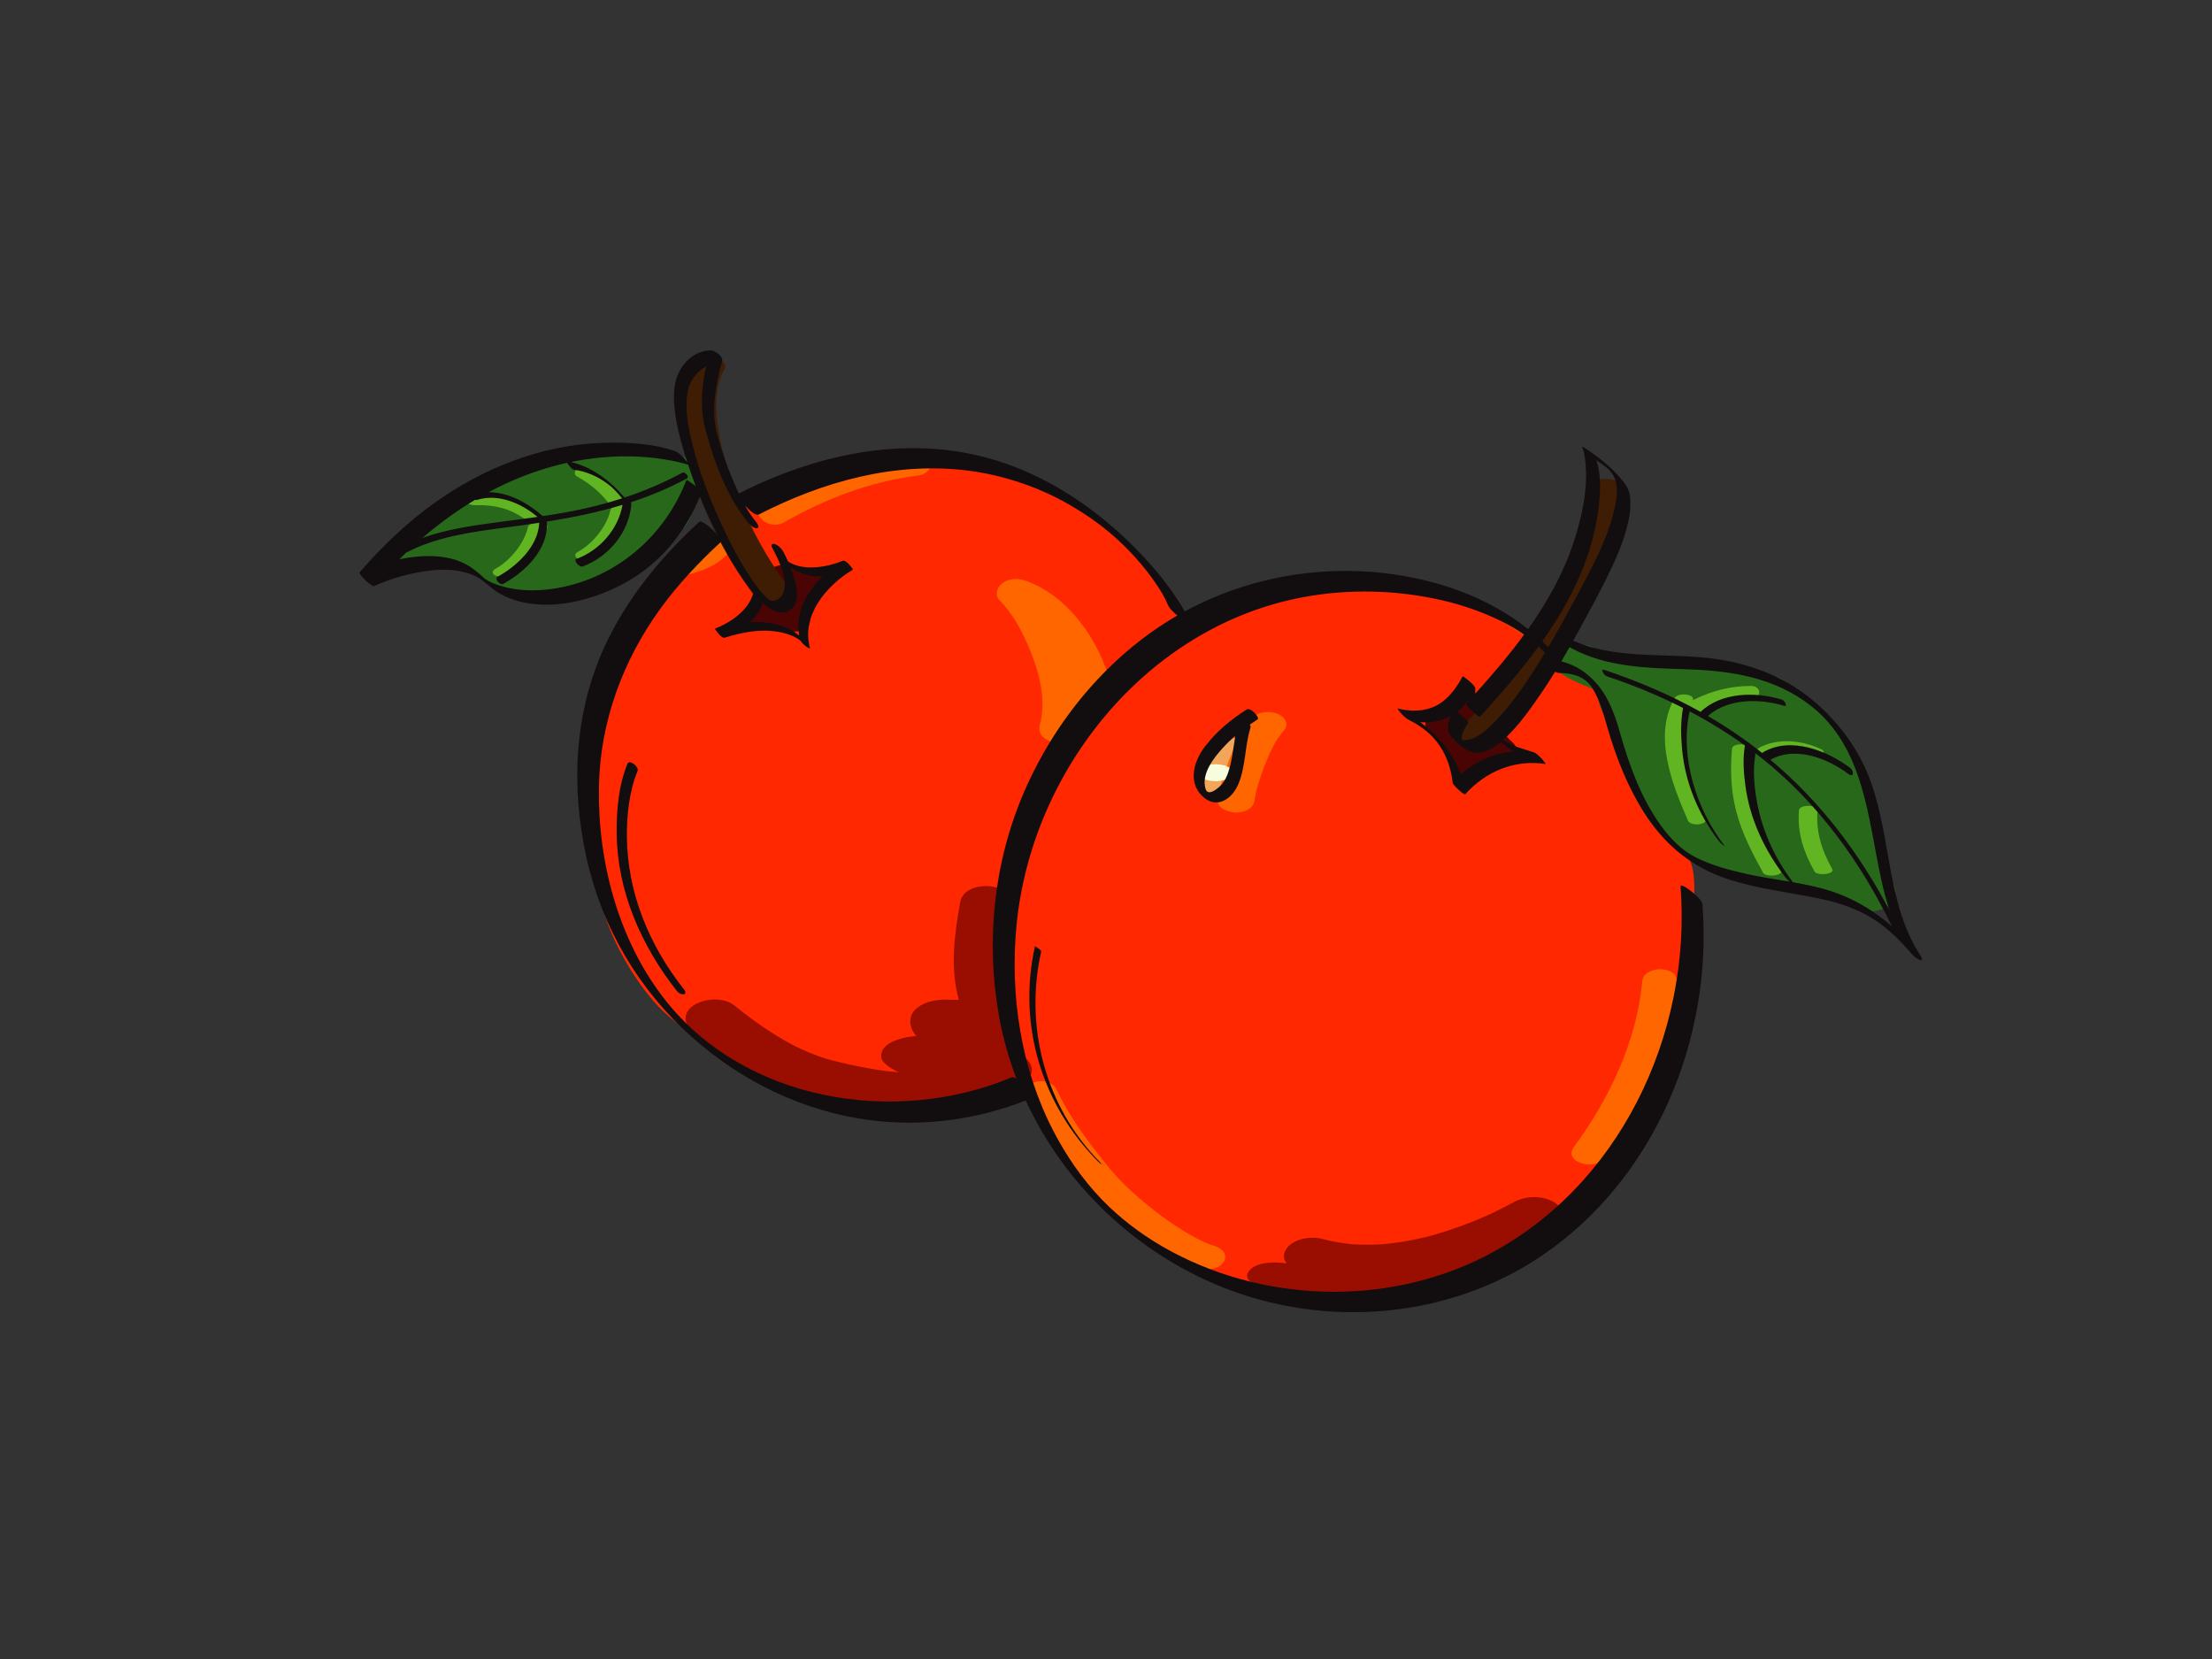 <?xml version="1.0" encoding="utf-8"?>
<!-- Generator: Adobe Illustrator 17.0.0, SVG Export Plug-In . SVG Version: 6.00 Build 0)  -->
<!DOCTYPE svg PUBLIC "-//W3C//DTD SVG 1.1//EN" "http://www.w3.org/Graphics/SVG/1.1/DTD/svg11.dtd">
<svg version="1.1" id="Layer_1" xmlns="http://www.w3.org/2000/svg" xmlns:xlink="http://www.w3.org/1999/xlink" x="0px" y="0px"
	 width="800px" height="600px" viewBox="0 0 800 600" enable-background="new 0 0 800 600" xml:space="preserve">
<rect x="0" y="0" width="800" height="600" fill="#333333" stroke="none"/>
<g>
	<g>
		<path fill="#EF3E00" d="M583.797,270.737c-1.294-5.745-3.027-11.484-5.747-16.725c-3.516-6.776-9.003-10.626-16.725-10.899
			c-1.788-0.063-6.784,0.493-6.784,3.177c0,2.169,3.06,2.849,5.249,3.072c0.025,0.005,0.046,0.007,0.062,0.006
			c0.035,0.004,0.07,0.008,0.105,0.011c0.706,0.463,1.398,1.05,1.946,1.675c1.654,1.884,2.864,4.156,3.94,6.405
			c2.012,4.207,3.363,8.738,4.386,13.277C571.292,275.46,584.652,274.534,583.797,270.737z"/>
		<path fill="#EF3E00" d="M555.899,235.039c-7.794-12.003-24.318-15.57-37.33-18.475c-2.468-0.55-6.825,0.051-8.06,2.656
			c-1.343,2.833,2.618,4.24,4.576,4.678c5.927,1.323,11.796,2.929,17.42,5.246c4.025,1.658,8.333,4.182,10.758,7.917
			c1.677,2.584,5.21,3.111,8.06,2.656C552.999,239.449,557.588,237.64,555.899,235.039z"/>
	</g>
	<path fill="#FF2800" d="M609.943,308.71c-1.743-2.692-4.509-4.354-6.96-6.311c-1.068-0.853-2.089-1.758-3.071-2.707
		c-0.466-0.45-0.902-0.93-1.338-1.409c0.882,0.969-0.863-1.145-1.017-1.35c-4.51-6.046-7.095-13.607-8.287-21.005
		c-1.558-9.667-2.434-21.11-10.025-28.187c-1.024-0.955-2.323-1.625-3.748-2.08c-0.67-3.725-6.458-4.868-10.09-5.108
		c-0.7-3.258-3.798-4.686-6.486-6.302c-2.041-1.226-4.122-2.383-6.202-3.539c-1.009-0.562-2.019-1.122-3.026-1.687
		c-0.245-0.138-0.489-0.277-0.732-0.417c-2.819-1.857-5.534-3.781-8.507-5.427c-3.655-2.025-7.562-3.436-11.482-4.847
		c-7.168-2.582-14.867-3.982-22.427-4.77c-15.946-1.659-32.212-0.476-47.708,3.653c-6.564,1.75-12.903,4.306-19.073,7.125
		c-3.016,1.378-6.028,2.746-9.008,4.172c-2.776-4.361-4.674-9.268-7.327-13.713c-3.88-6.499-9.169-12.218-14.625-17.414
		c-5.185-4.937-10.862-9.711-16.979-13.449c-6.541-3.997-13.923-6.826-21.212-9.126c-13.847-4.369-28.843-7.864-43.388-6.003
		c-10.157,1.299-20.209,3.566-30.219,5.68c-3.927,0.83-7.881,1.576-11.737,2.7c-5.961,1.738-11.374,4.939-17.369,6.607
		c-4.365,1.214-8.725,5.975-4.578,10.051c1.396,1.372,3.096,2.293,4.942,2.864c-2.713,1.508-5.339,3.152-7.854,4.935
		c-6.67-1.163-15.248-0.175-17.449,3.781c-3.944,7.092-8.449,13.855-12.311,20.993c-3.979,7.353-6.8,15.344-9.824,23.124
		c-3.118,8.02-5.769,16.289-6.336,24.917c-0.569,8.649,0.357,17.35,0.996,25.968c0.569,7.676,0.424,15.369,1.566,23.001
		c1.09,7.287,3.789,14.025,7.181,20.516c3.308,6.331,7.246,12.402,11.876,17.847c5.046,5.935,11.06,10.137,17.681,14.153
		c3.727,2.261,7.513,4.424,11.307,6.572c4.471,2.531,6.559,3.782,10.573,6.097c6.796,3.92,14.134,6.971,21.785,8.754
		c10.032,2.337,21.048,3.713,31.296,2.577c5.025-0.557,9.8-2.203,14.479-4.024c0.114-0.044,0.209-0.082,0.295-0.116
		c0.038,0,0.075,0.001,0.109,0.002c0.906,0.029,1.813,0.093,2.718,0.14c7.937,0.415,19.142-1.285,21.855-9.856
		c0.986,1.594,2.494,2.813,4.242,3.695c3.552,6.818,7.775,13.303,11.999,19.71c7.462,11.319,14.257,22.858,24.183,32.263
		c10.422,9.873,23.901,16.693,37.462,21.112c8.486,2.765,16.9,4.392,25.773,5.148c6.308,0.538,12.705-0.116,18.999-0.975
		c4.918,1.036,9.913,1.811,15.024,2.227c8.889,0.723,18.157-0.713,26.326-4.331c7.637-3.382,13.935-8.406,20.065-13.987
		c0.075-0.068,0.141-0.128,0.202-0.185c0.08-0.065,0.169-0.137,0.277-0.225c0.654-0.535,1.334-1.039,2.013-1.542
		c1.32-0.978,2.7-1.876,4.087-2.758c2.884-1.834,5.878-3.491,8.799-5.265c6.793-4.127,12.524-9.228,16.761-15.971
		c4.157-6.618,6.991-14.01,9.074-21.639c3.393-6.64,6.159-13.627,8.571-20.613c4.67-13.528,8.044-27.383,8.914-41.689
		c0.335-5.505,1.334-10.951,1.673-16.46C612.97,319.406,612.876,313.237,609.943,308.71z M541.211,269.212
		c-0.786-0.184-1.57-0.371-2.354-0.56c0.253-0.134,0.511-0.26,0.757-0.401c1.653-0.949,3.195-1.949,4.64-3.11
		C543.211,266.477,542.172,267.817,541.211,269.212z"/>
	<g>
		<path fill="#990E01" d="M365.658,380.392c0.226-0.194,0.445-0.394,0.649-0.607c2.369-2.472,1.264-6.17-0.759-8.414
			c-0.948-1.051-2.101-1.859-3.38-2.48c1.429-1.191,2.624-2.67,3.445-4.522c0.954-2.15,0.063-3.927-0.516-6.002
			c-0.395-1.413-0.558-2.889-0.732-4.342c-0.481-4.01-0.386-8.084-0.13-12.106c0.334-5.252,1.154-10.47,2.105-15.641
			c0.79-4.296-6.843-5.828-9.529-5.828c-3.984,0-8.725,1.458-9.529,5.828c-2.119,11.52-3.714,23.814-0.533,35.273
			c-0.545,0.029-1.09,0.055-1.367,0.048c-1.082-0.026-2.162-0.077-3.244-0.073c-3.95,0.02-8.197,0.783-11.135,3.628
			c-2.512,2.434-2.174,6.141-0.271,8.703c0.208,0.28,0.434,0.541,0.674,0.788c-3.551,0.352-7.028,1.083-9.959,2.845
			c-2.46,1.478-3.985,4.773-1.49,7.062c1.478,1.355,3.199,2.39,5.053,3.209c-0.564-0.024-1.128-0.056-1.692-0.095
			c0.577,0.031-1.851-0.182-2.294-0.234c-2.611-0.31-5.205-0.75-7.789-1.229c-4.234-0.785-8.47-1.719-12.648-2.78
			c-0.221-0.07-1.656-0.464-2.003-0.573c-0.929-0.294-1.849-0.618-2.766-0.948c-1.928-0.692-3.817-1.489-5.687-2.323
			c-0.985-0.44-1.956-0.911-2.924-1.385c-0.056-0.028-0.099-0.049-0.148-0.074c-0.496-0.262-0.99-0.528-1.481-0.798
			c-2.096-1.14-4.138-2.377-6.157-3.648c-4.84-3.047-9.433-6.477-13.882-10.066c-3.806-3.069-10.819-2.571-14.694,0
			c-4.148,2.754-3.526,6.909,0,9.753c8.888,7.169,18.399,13.371,28.799,18.127c9.135,4.178,19.144,6.358,28.977,8.183
			c4.835,0.897,9.681,1.485,14.537,1.732c2.532,2.616,7.363,2.847,10.601,2.443c10.455-1.305,24.66-1.308,31.99-9.957
			c0.784-0.284,1.568-0.57,2.348-0.857c3.882-1.429,6.997-5.73,3.728-9.435C370.249,381.812,368.03,380.804,365.658,380.392z
			 M346.802,362.157C346.802,362.156,346.802,362.157,346.802,362.157c-0.022,0.041-0.039,0.083-0.061,0.125
			C346.768,362.232,346.783,362.197,346.802,362.157z M346.879,361.996c0,0.001,0.001,0.002,0.001,0.002
			c-0.002,0.005-0.004,0.009-0.006,0.013c-0.005,0.004-0.008,0.006-0.013,0.011c0.002-0.006,0.003-0.011,0.005-0.017
			C346.87,362.002,346.875,361.999,346.879,361.996z"/>
		<path fill="#990E01" d="M564.809,441.106c0.818-2.183-0.151-4.718-2.638-6.237c-4.417-2.697-10.454-2.419-14.895,0
			c-2.315,1.26-4.657,2.464-7.026,3.618c-0.104,0.049-0.192,0.092-0.274,0.131c-0.714,0.332-1.432,0.656-2.151,0.977
			c-1.581,0.709-3.179,1.377-4.783,2.032c-3.05,1.245-6.15,2.365-9.276,3.404c-1.458,0.484-2.928,0.931-4.401,1.366
			c-0.662,0.196-1.328,0.377-1.993,0.56c-0.108,0.021-1.692,0.438-1.808,0.466c-3.371,0.814-6.783,1.446-10.213,1.955
			c-1.569,0.233-3.145,0.409-4.722,0.569c-0.063,0.007-0.119,0.012-0.176,0.018c-0.163,0.007-0.426,0.022-0.825,0.046
			c-0.952,0.059-1.906,0.089-2.859,0.119c-1.591,0.051-3.183,0.033-4.773-0.003c-0.955-0.023-1.909-0.076-2.863-0.131
			c-0.072-0.004-0.134-0.008-0.196-0.011c-0.163-0.022-0.424-0.051-0.814-0.092c-3.506-0.371-6.971-1.051-10.384-1.925
			c-4.029-1.032-11.044,0.247-12.956,4.491c-0.824,1.828-0.406,3.295,0.605,4.46c-0.352-0.044-0.704-0.085-1.056-0.129
			c-3.648-0.459-10.586-0.437-12.865,3.258c-2.326,3.771,5.189,5.47,7.304,5.737c19.155,2.413,38.928,3.78,58.065,0.471
			c17.429-3.015,33.622-9.921,47.089-21.516C565.486,443.396,565.515,442.148,564.809,441.106z"/>
	</g>
	<g>
		<path fill="#27681A" d="M238.888,165.333c-1.519-1.802-3.445-3.087-6.094-3.593c-3.876-0.74-7.22,0.455-9.384,3.129
			c-2.83-0.689-5.97-0.767-8.881-0.575c-3.413,0.225-12.779,0.869-16.248,4.379c-1.847-0.29-3.722-0.367-5.419-0.285
			c-3.077,0.148-7.78,0.741-9.333,3.892c-0.359,0.73-0.289,1.533,0.015,2.244c-1.689-0.407-3.487-0.453-5.283-0.106
			c-4.333,0.835-7.254,3.269-8.329,7.323c-2.979,0.03-5.873,1.226-8.402,2.847c-2.449,1.57-11.895,8.033-10.187,12.075
			c-1.732,0.248-3.425,0.599-5.058,1.049c-1.816,0.501-4.157,2.406-2.126,4.204c2.081,1.842,5.602,1.794,8.107,1.103
			c1.066-0.294,2.79-0.517,4.143-0.557c2.426-0.071,3.877,0.102,6.516,0.591c4.38,0.812,8.43,3.084,11.643,6.185
			c0.324,0.33,0.647,0.659,0.97,0.983c0.473,0.475,1.224,0.812,2.114,1.026c1.975,1.969,5.769,2.648,8.967,1.985
			c0.047,0.495,0.098,0.99,0.138,1.485c0.205,2.516,4.26,3.231,6.206,3.641c2.644,0.557,5.605,0.044,8.025-1.079
			c0.904-0.419,1.659-0.99,2.295-1.671c0.505,0.064,1.012,0.095,1.511,0.095c2.237,0,5.626-0.571,6.148-3.179
			c0.09-0.448,0.18-0.893,0.274-1.337c1.175,0.589,2.455,0.991,3.835,1.15c4.491,0.517,8.136-0.996,10.87-4.502
			c1.098-1.408,0.896-3.455,0.412-5.354c3.748,1.224,8.365,0.928,10.841-2.154c1.663-2.07,1.052-5.809,0.742-8.201
			c-0.022-0.173-0.05-0.346-0.074-0.519c1.368,0.696,3.389,0.869,4.385,0.869c2.03,0,4.495-0.458,5.713-2.257
			c4.427-6.535,5.085-16.914,0.908-23.653C247.394,164.221,241.792,164.072,238.888,165.333z M177.997,179.855
			c-0.009-0.004-0.016-0.008-0.026-0.012c0.009,0.004,0.014,0.006,0.023,0.01C177.994,179.853,177.996,179.854,177.997,179.855z"/>
		<path fill="#27681A" d="M684.534,319.322c-0.699-1.353-1.431-2.692-2.192-4.017c0.392-0.718,0.611-1.547,0.587-2.501
			c-0.122-4.745-1.993-9.619-3.795-13.944c-0.369-0.886-0.756-1.782-1.165-2.677c0.981-1.286,1.302-2.938,0.518-4.915
			c-1.88-4.746-4.447-9.337-7.352-13.737c-1.211-4.937-3.313-9.535-5.957-13.868c-0.626-1.027-1.361-1.976-2.158-2.875
			c-0.587-0.612-1.196-1.203-1.823-1.773c1.948,1.778-0.587-0.583-1.023-0.993c-1.222-1.113-2.596-2.027-3.993-2.906
			c-2.711-1.705-5.529-3.246-8.368-4.738c-0.461-0.391-0.921-0.784-1.391-1.164c-0.085-0.069-0.174-0.138-0.26-0.206
			c0.061-0.219,0.096-0.452,0.096-0.699c0-2.908-4.463-3.822-7.449-4.071c-2.279-1.11-4.676-1.914-7.109-2.168
			c-2.247-0.234-4.64-0.2-6.708,0.626c-3.179-1.372-6.55-2.318-10.055-2.745c-5.23-1.324-10.6-1.899-16.122-1.183
			c-1.722,0.223-3.567,1.156-4.836,2.508c-2.211-0.823-4.456-1.565-6.673-2.349c-1.909-0.674-3.806-1.383-5.678-2.157
			c-0.806-0.333-1.6-0.696-2.39-1.067c-0.385-0.183-0.768-0.373-1.147-0.568c-0.12-0.06-0.218-0.11-0.299-0.149
			c-0.034-0.021-0.059-0.037-0.099-0.06c-3.76-2.262-8.671-2.745-12.388,0c-3.05,2.252-3.575,6.999,0,9.151
			c4.154,2.5,8.548,4.266,13.017,5.912c-1.041,2.813,0.41,5.599,1.865,8.9c3.359,7.618,6.306,15.394,8.912,23.299
			c4.484,13.598,13.791,24.24,26.516,30.687c6.909,3.5,14.875,5.168,22.494,6.251c4.111,0.585,8.247,1.053,12.383,1.402
			c3.906,0.33,5.665,0.285,9.577,1.296c-0.774-0.194,0.226,0.137,0.585,0.313c0.063,0.031,0.107,0.052,0.155,0.075
			c0.994,0.592,1.963,1.228,2.932,1.862c2.339,1.528,4.658,3.062,7.135,4.364C677.392,331.858,688.874,327.729,684.534,319.322z"/>
		<path fill="#27681A" d="M660.175,258.021c0.017,0.015,0.034,0.028,0.051,0.044C660.082,257.932,660.086,257.937,660.175,258.021z"
			/>
	</g>
	<g>
		<path fill="#61B522" d="M634.569,293.214c-1.986-7.331-2.127-14.954-1.464-22.477c0.171-1.941-6.517-2.146-6.706,0
			c-0.691,7.843-0.398,15.601,1.668,23.228c2.072,7.651,5.755,14.759,9.574,21.66c0.99,1.788,7.501,1.098,6.467-0.772
			C640.286,307.947,636.642,300.868,634.569,293.214z"/>
		<path fill="#61B522" d="M662.652,314.338c-3.808-6.912-5.974-13.385-5.314-21.35c0.161-1.948-6.528-2.142-6.706,0
			c-0.681,8.216,1.629,14.999,5.552,22.122C657.171,316.898,663.684,316.212,662.652,314.338z"/>
		<path fill="#61B522" d="M658.728,272.953c1.097-0.506,1.07-1.44,0-1.951c-6.764-3.231-15.55-4.265-22.367-0.644
			c-2.917,1.55,2.69,2.773,4.236,1.951c4.445-2.362,9.519-1.447,13.895,0.644C655.726,273.542,657.491,273.522,658.728,272.953z"/>
		<path fill="#61B522" d="M610.776,256.203c0.774,1.221,2.918,2.038,4.61,1.183c5.844-2.956,11.19-4.593,17.775-4.636
			c4.116-0.027,4.124-4.697,0-4.671c-7.619,0.049-14.159,1.779-20.933,5.174c1.025-2.211-5.309-2.941-6.521-0.855
			c-7.958,13.698-0.966,31.223,4.771,44.399c0.969,2.227,7.578,1.589,6.457-0.986C611.851,284.135,605.538,268.81,610.776,256.203z"
			/>
		<path fill="#61B522" d="M227.308,183.495c-0.028-0.135-0.081-0.277-0.161-0.425c-2.987-5.508-8.803-10.473-14.226-13.399
			c-1.272-0.686-2.941-0.807-4.203,0c-1.039,0.664-1.178,2.052,0,2.688c4.618,2.492,9.824,6.693,12.504,11.39
			c-0.226,0.22-0.387,0.479-0.454,0.782c-1.331,5.918-6.477,12.173-11.77,15.056c-1.23,0.67-1.321,1.801,0,2.454
			c1.41,0.696,3.566,0.763,4.968,0c6.39-3.481,12.219-10.353,13.828-17.509C227.887,184.118,227.687,183.77,227.308,183.495z"/>
		<path fill="#61B522" d="M196.169,189.083c0.716-0.441,1.269-1.182,0.419-1.896c-7.108-5.968-15.583-7.993-24.741-7.711
			c-0.921,0.028-3.152,0.268-3.152,1.622c0,1.316,2.232,1.651,3.152,1.622c7.324-0.225,13.624,1.34,19.298,6.105
			c0.288,0.241,0.624,0.421,0.988,0.553c-0.616,0.284-1.069,0.703-1.198,1.275c-1.331,5.918-6.477,12.173-11.77,15.056
			c-1.23,0.67-1.321,1.8,0,2.452c1.41,0.696,3.566,0.764,4.968,0c6.39-3.48,12.219-10.353,13.828-17.509
			C198.133,189.886,197.308,189.341,196.169,189.083z"/>
	</g>
	<g>
		<path fill="#4B0404" d="M292.439,205.891c-0.788,0.184-3.152,0.26-3.637,0.324c-2.067-2.137-5.838-2.365-8.452-1.313
			c-2.418,0.974-4.261,3.622-2.279,5.972c1.197,1.42,2.727,2.407,4.428,3.074c-0.727,1.212-1.309,2.505-1.717,3.866
			c-3.332-0.063-6.713,0.578-9.649,1.622c-2.467,0.877-4.224,3.691-2.279,5.971c2.076,2.435,5.898,2.559,8.691,1.565
			c0.55-0.195,1.683-0.457,2.025-0.472c0.252,0.008,0.435,0.012,0.564,0.015c0.24,0.06,0.777,0.208,0.997,0.258
			c0.222,0.104,0.487,0.237,0.67,0.326c0.083,0.057,0.171,0.106,0.249,0.167c2.569,2.004,11.355,1.804,10.845-3.086
			c-0.38-3.642,0.625-8.418,4.438-10.312c1.855-0.921,3.86-2.579,2.92-4.93C299.136,206.148,295.066,205.276,292.439,205.891z"/>
		<path fill="#4B0404" d="M547.127,268.592c-0.349-0.337-0.695-0.676-1.041-1.015c-0.077-0.081-1.127-1.121-1.303-1.297
			c-0.674-0.677-1.342-1.361-2.008-2.046c-1.388-1.43-2.748-2.887-4.064-4.384c-0.56-0.636-1.099-1.291-1.622-1.958
			c-0.263-0.336-1.327-2.158-0.554-0.651c-1.465-2.854-4.612-3.995-7.719-3.344c-1.677,0.353-3.987,1.794-4.577,3.645
			c-1.81-0.619-3.875-0.537-5.641,0.252c-2.433,1.088-4.289,4.16-2.251,6.549c3.594,4.215,8.935,7.262,9.068,13.095
			c0.132,5.872,10.568,6.428,12.326,1.272c0.092-0.27,0.433-0.837,0.496-1.006c0.252-0.071,0.94-0.325,1.026-0.344
			c1.679-0.364,3.409-0.431,5.094-0.768C548.605,275.743,550.319,271.664,547.127,268.592z M538.246,277.657
			c-0.004-0.005-0.013-0.004-0.033,0.013c-0.458,0.211-0.374,0.17,0.253-0.119C538.364,277.597,538.297,277.63,538.246,277.657z"/>
	</g>
	<path fill="#F3A659" d="M446.462,284.345c-0.015-5.146,0.728-9.501,3.51-13.948c2.48-3.964-10.718-5.576-13.116-1.744
		c-3.048,4.873-4.013,10.034-3.996,15.692C432.874,288.959,446.475,288.947,446.462,284.345L446.462,284.345z"/>
	<g>
		<path fill="#FF6600" d="M461.999,258.119c-2.847-1.109-6.926-0.826-9.072,1.583c-3.774,4.235-6.265,9.61-8.329,14.84
			c-1.883,4.768-3.452,9.817-4.136,14.911c-0.421,3.137,4.452,4.41,6.631,4.41c2.862,0,6.206-1.247,6.631-4.41
			c0.525-3.904,2.111-8.526,3.663-12.566c1.724-4.488,3.765-9.111,6.992-12.733C466.502,261.768,464.438,259.069,461.999,258.119z"
			/>
		<path fill="#FF6600" d="M329.259,162.842c-18.467,2.254-35.968,8.936-52.08,18.09c-2.343,1.332-4.058,3.897-2.155,6.446
			c1.716,2.297,5.71,3.115,8.218,1.69c15.336-8.714,31.628-14.995,49.211-17.141c2.647-0.323,5.147-3.081,4.195-5.795
			C335.575,163.073,332.035,162.503,329.259,162.842z"/>
		<path fill="#FF6600" d="M259.838,195.326c-2.445-0.325-6.035-0.131-7.621,2.09c-1.922,2.693-5.065,4.002-8.163,4.817
			c-1.765,0.464-4.404,2.295-2.223,4.095c2.206,1.819,5.876,1.758,8.476,1.074c5.297-1.395,10.596-3.825,13.857-8.394
			C265.758,196.775,261.053,195.487,259.838,195.326z"/>
		<path fill="#FF6600" d="M438.83,450.479c-3.865-1.099-10.053-4.73-14.345-7.613c-5.87-3.946-11.4-8.424-16.57-13.245
			c-5.052-4.711-9.225-10.224-13.406-15.697c-4.753-6.222-8.957-12.715-12.355-19.777c-1.271-2.641-4.413-3.548-7.155-2.993
			c-2.147,0.435-5.333,2.63-4.063,5.271c6.856,14.246,16.685,27.85,28.184,38.717c10.281,9.716,22.794,19.67,36.616,23.6
			c2.472,0.703,6.19-0.409,7.155-2.993C443.956,452.903,441.119,451.13,438.83,450.479z"/>
		<path fill="#FF6600" d="M593.953,354.866c-1.958,21.624-11.92,42.569-24.699,59.887c-4.135,5.602,7.505,8.701,10.714,4.352
			c13.779-18.672,24.283-40.925,26.393-64.239C606.877,349.172,594.482,349.021,593.953,354.866z"/>
		<path fill="#FF6600" d="M376.088,262.169c-1.889,7.154,11.887,8.946,13.534,2.704c1.076-4.076,1.416-8.207,1.215-12.32
			c4.46,2.001,12.181-0.331,10.708-5.797c-4.082-15.151-15.052-31.138-30.468-36.672c-2.779-0.997-6.02-1.005-8.505,0.795
			c-1.874,1.358-2.962,4.262-1.097,6.163c5.193,5.296,8.629,12.075,11.37,18.887C376.104,244.025,378.37,253.52,376.088,262.169z"/>
	</g>
	<path fill="#F7FCDC" d="M439.661,282.536c1.741,0,5.975-0.54,5.975-3.068c0-2.527-4.235-3.067-5.975-3.067
		c-1.741,0-5.975,0.54-5.975,3.067C433.686,281.996,437.921,282.536,439.661,282.536L439.661,282.536z"/>
	<g>
		<path fill="#3F1D05" d="M264.001,171.728c-2.408-6.973-4.224-14.165-4.803-21.534c-0.441-5.622-0.115-11.448,2.743-16.423
			c1.593-2.773-2.802-4.627-4.71-4.939c-2.853-0.467-6.717,0.058-8.295,2.804c-6.898,12.005-2.401,28.571,1.564,40.75
			c5.089,15.633,12.908,30.762,22.914,43.816c3.047,3.976,15.906,1.506,11.645-4.052
			C275.844,200.126,268.931,186.007,264.001,171.728z"/>
		<path fill="#3F1D05" d="M586.885,176.192c-0.297-4.179-13.102-3.871-12.827,0c1.288,18.127-7.786,33.416-17.204,48.117
			c-4.403,6.873-8.449,13.973-12.993,20.754c-5.005,7.466-10.908,14.095-17.709,19.968c-2.169,1.873,0.489,3.437,2.301,3.91
			c2.517,0.656,6.641,0.817,8.776-1.025c6.865-5.927,12.935-12.599,18.119-20.041c4.812-6.908,8.911-14.291,13.449-21.378
			C578.587,211.206,588.227,195.064,586.885,176.192z"/>
	</g>
	<g>
		<path fill="#120E0F" d="M694.787,345.957c-12.331-18.476-10.772-42.514-18.088-62.92c-4.132-11.525-11.217-21.385-20.518-29.302
			c-11.79-10.036-26.057-14.777-41.308-16.045c-15.408-1.281-31.511,0.341-45.912-5.974c0.472-0.847,0.941-1.697,1.407-2.547
			c4.153-7.565,8.342-15.117,12.056-22.911c2.983-6.262,5.716-12.812,6.869-19.688c0.406-2.422,0.469-4.88,0.185-7.318
			c-0.281-2.411-1.8-4.4-3.322-6.197c-3.376-3.99-7.575-7.409-11.904-10.314c-0.518-0.347-1.036-0.695-1.568-1.022
			c-0.025-0.016-0.643-0.397-0.477,0.005c1.001,2.432,1.215,5.309,1.345,7.894c0.42,8.313-1.377,16.679-3.815,24.575
			c-3.773,12.223-9.834,23.144-17.072,33.326c-14.719-11.675-33.029-17.99-51.717-20.203c-24.849-2.943-50.528,1.861-72.504,13.813
			c-1.333-2.533-2.987-4.935-4.61-7.241c-3.836-5.448-8.218-10.535-12.886-15.284c-12.572-12.79-27.53-23.447-44.331-29.897
			c-33.056-12.691-68.602-5.877-99.391,9.775c-0.781-1.664-1.515-3.346-2.222-5.007c-2.317-5.443-4.262-11.073-5.726-16.806
			c-2.208-8.652-0.359-17.637,1.894-26.126c0.442-1.668-2.725-3.853-4.107-3.83c-7.532,0.127-12.643,7.103-13.206,14.048
			c-0.648,7.999,1.617,16.324,3.924,23.894c0.263,0.861,0.541,1.717,0.818,2.573c-0.416-0.598-0.973-1.29-1.038-1.356
			c-0.965-0.979-2.18-2.292-3.523-2.751c-8.365-2.862-17.909-3.264-26.639-2.931c-22.044,0.843-43.016,9.259-60.791,22.081
			c-9.839,7.097-18.62,15.582-26.555,24.735c-0.223,0.256,0.625,1.365,1.715,2.471c0.217,0.368,0.595,0.722,0.972,0.924
			c1.095,0.975,2.196,1.731,2.609,1.542c6.289-2.877,13.236-4.752,20.086-5.573c5.394-0.646,11.233-0.403,16.242,1.87
			c3.398,1.542,5.896,4.753,9.316,6.603c14.619,7.904,34.709,2.519,47.9-5.709c11.115-6.933,19.352-17.503,24.245-29.562
			c1.762,4.29,3.677,8.518,5.72,12.669c0.23,0.466,0.466,0.931,0.699,1.396c-1.975-2.466-5.777-5.743-6.713-4.877
			c-13.986,12.931-26.206,27.727-34.209,45.129c-11.048,24.019-12.218,50.899-6.495,76.471
			c5.651,25.246,18.825,47.572,38.158,64.773c17.924,15.948,39.891,26.652,63.729,29.91c19.207,2.625,38.91,0.015,56.93-7.02
			c14.026,30.367,39.735,54.959,71.173,67.521c37.675,15.055,82.056,11.369,115.772-11.595
			c40.752-27.758,61.514-78.285,57.835-126.701c-0.139-1.827-3.032-4.017-4.278-5.052c-0.214-0.178-3.77-2.945-3.663-1.545
			c4.056,53.378-22.216,109.126-70.974,133.839c-36.119,18.308-81.297,16.58-116.283-3.592
			c-8.414-4.851-15.949-10.754-22.034-17.058c-7.026-7.279-12.905-15.856-17.592-24.912c-11.711-22.628-15.703-49.02-13.281-74.243
			c5.377-55.986,46.891-107.858,103.171-118.606c16.688-3.187,34.091-2.785,50.641,1.004c7.307,1.673,14.422,4.15,21.173,7.41
			c2.788,1.346,5.522,2.877,8.089,4.613c0.191,0.13,0.363,0.25,0.543,0.375c-5.445,7.439-11.489,14.498-17.696,21.397
			c-0.024-0.709-0.026-1.4-0.029-2.043c-0.004-1.004-4.419-4.486-4.546-4.239c-1.786,3.452-4.186,6.821-7.286,9.195
			c-4.59,3.514-10.671,3.841-16.062,2.478c-0.534-0.135,0.683,1.293,0.714,1.328c0.902,0.988,2.003,2.175,3.215,2.788
			c4.575,2.309,8.307,5.111,11.167,9.407c2.656,3.988,4.153,8.65,4.667,13.389c0.081,0.748,4.138,4.536,4.543,4.08
			c7.334-8.253,17.876-12.629,28.906-10.957c0.526,0.079-1.117-1.755-1.228-1.866c-0.805-0.811-1.873-2.019-3-2.388
			c-3.81-1.25-7.713-2.14-10.996-4.387c0.164-0.147,0.327-0.295,0.488-0.443c5.332-4.929,9.675-11.205,13.743-17.174
			c1.587-2.328,3.106-4.7,4.58-7.097c0.432,0.253,0.881,0.423,1.319,0.429c4.825,0.068,9.378,1.163,12.082,5.387
			c2.649,4.136,3.994,9.074,5.332,13.751c3.354,11.732,7.864,23.182,14.757,33.333c7.118,10.482,16.558,17.94,28.567,21.963
			c11.047,3.7,22.584,4.863,33.925,7.268c5.608,1.189,11.061,2.916,16.149,5.582c6.571,3.444,11.932,8.613,16.706,14.215
			c0.778,0.914,1.942,1.935,3.114,2.298C695.388,347.486,695.146,346.496,694.787,345.957z M205.073,167.393
			c0.654,0.88,1.696,2.385,2.548,2.499c4.569,0.609,8.753,2.506,12.403,5.303c1.236,0.947,2.353,2.023,3.399,3.174
			c0.217,0.239,1.297,1.586,0.94,1.11c0.195,0.26,0.41,0.507,0.63,0.749c-4.288,1.389-8.647,2.579-13.067,3.585
			c-5.126,1.165-10.302,2.058-15.497,2.833c-0.139-0.085-0.279-0.16-0.414-0.217c-5.141-4.569-12.194-8.369-19.252-8.447
			c8.048-4.309,16.592-7.711,25.613-9.957C203.27,167.802,204.17,167.592,205.073,167.393z M171.876,180.74
			c0.219,0.096,0.435,0.133,0.62,0.074c7.646-2.449,16.015,1.184,21.918,6.127c-5.019,0.72-10.053,1.351-15.077,2.014
			c-8.935,1.181-18.119,2.581-26.553,5.583C158.769,189.407,165.136,184.754,171.876,180.74z M248.301,173.517
			c-7.802,20.234-25.083,35.274-46.55,39.14c-7.629,1.373-15.978,1.258-23.245-1.676c-1.107-0.447-2.441-1.146-3.276-1.769
			c-0.356-0.342-0.714-0.683-1.083-1.014c-1.265-1.131-2.582-2.184-3.994-3.127c-4.352-2.906-9.522-3.918-14.68-3.961
			c-3.646-0.03-7.382,0.392-11.07,1.158c0.806-0.798,1.621-1.587,2.443-2.368c10.859-5.75,23.786-7.532,36.098-9.136
			c4.045-0.528,8.075-1.08,12.082-1.691c-0.384,8.571-8.165,15.765-15.115,19.533c-1.29,0.7,0.969,3.17,2.039,2.589
			c7.922-4.294,16.578-12.63,15.836-22.552c9.289-1.49,18.443-3.356,27.372-6.057c-1.617,8.907-8.274,16.468-16.708,19.577
			c-1.239,0.457,1.122,3.138,2.239,2.727c9.428-3.475,16.839-12.363,17.654-22.579c0.016-0.206-0.059-0.436-0.186-0.668
			c6.942-2.264,13.74-5.069,20.348-8.644c0.974-0.527-0.866-2.493-1.663-2.062c-6.724,3.638-13.723,6.602-20.93,8.991
			c-0.019-0.002-0.035-0.002-0.052-0.002c-4.976-5.922-11.885-11.167-19.416-12.817c12.667-2.612,26.054-2.879,38.665-0.038
			c1.264,0.285,2.537,0.591,3.765,1.006c0.86,2.603,1.789,5.183,2.775,7.744C250.127,174.614,248.294,173.534,248.301,173.517z
			 M370.513,286.095c-11.087,25.487-14.099,54.159-9.191,81.463c1.389,7.726,3.507,15.248,6.275,22.492
			c-0.651-0.387-1.284-0.599-1.771-0.396c-42.314,17.719-97.087,8.637-125.881-28.814c-16.48-21.436-23.818-49.584-23.331-76.368
			c0.423-23.342,8.596-45.551,22.239-64.359c6.373-8.784,13.855-16.704,21.812-24.061c0.032-0.029,0.054-0.064,0.07-0.104
			c3.248,6.275,6.881,12.409,11.287,17.919c0.138,0.173,0.285,0.354,0.437,0.539c-1.639,6.297-8.163,10.707-13.923,12.985
			c-0.058,0.023,2.38,3.618,3.498,3.262c7.221-2.299,15.079-3.646,22.489-1.418c1.657,0.499,3.477,1.298,4.808,2.362
			c0.38,0.303,0.341,0.307,0.302,0.263c0.021,0.023,0.029,0.031,0.044,0.048c0.012,0.018,0.019,0.029,0.038,0.058
			c0.534,0.782,1.314,1.47,2.07,2.029c0.028,0.021,1.305,0.887,1.16,0.368c-3.273-11.727,5.962-22.649,15.499-28.323
			c0.261-0.155-2.553-3.645-3.498-3.262c-5.772,2.338-14.226,3.952-19.91,0.323c-0.524-1.189-1.083-2.361-1.699-3.491
			c-0.649-1.195-1.725-2.302-3.011-2.808c-0.995-0.391-1.66,0.175-1.108,1.189c2.371,4.358,7.303,13.992,2.78,18.238
			c-0.902,0.847-2.317,1.198-3.312,0.968c-0.1-0.024-0.85-0.515-1.111-0.742c-1.985-1.728-3.811-4.233-5.477-6.653
			c-5.147-7.485-9.233-15.729-12.886-24.026c-3.914-8.89-7.255-18.109-9.373-27.6c-1.191-5.337-2.134-11.069-1.136-16.515
			c0.69-3.766,3.264-7.239,6.648-9.145c-1.619,7.532-2.253,15.091-0.248,22.71c3.08,11.706,7.784,24.511,15.583,33.933
			c0.628,0.759,2.041,2.098,3.167,1.856c1.149-0.246-0.228-2.062-0.524-2.42c-1.499-1.811-2.785-3.8-3.944-5.873
			c1.765,2.015,3.946,3.922,5.123,3.318c23.248-11.915,49.137-19.109,75.378-15.866c9.835,1.215,19.4,3.982,28.437,8.029
			c7.394,3.312,15.276,8.251,20.718,12.573c0.868,0.689,1.721,1.396,2.569,2.109c0.365,0.305,0.724,0.618,1.083,0.93
			c0.102,0.092,0.854,0.756,0.973,0.863c0.774,0.699,1.533,1.412,2.288,2.131c0.111,0.105,0.645,0.626,0.841,0.816
			c0.303,0.303,0.606,0.606,0.906,0.912c0.678,0.69,1.344,1.391,2.005,2.098c0.264,0.283,0.525,0.569,0.785,0.855
			c0.059,0.069,0.647,0.723,0.752,0.842c1.242,1.413,2.44,2.864,3.607,4.34c0.06,0.088,0.909,1.189,1.092,1.436
			c0.498,0.667,0.983,1.343,1.462,2.023c0.442,0.628,0.873,1.263,1.297,1.903c0.198,0.299,0.393,0.6,0.586,0.902
			c0.076,0.117,0.126,0.195,0.16,0.247c0.013,0.022,0.03,0.049,0.057,0.094c1.021,1.657,2.004,3.372,2.728,5.184
			c0.61,1.526,2.129,2.979,3.581,4.144c-0.302,0.175-0.606,0.345-0.907,0.522C400.7,237.414,381.664,260.46,370.513,286.095z
			 M286.544,219.933c2.939-2.759,1.45-8.339,0.456-11.594c-0.349-1.145-0.761-2.28-1.201-3.406c0.362,0.316,0.74,0.611,1.132,0.869
			c3.13,2.061,6.828,2.791,10.563,2.679c-5.866,5.684-9.982,13.3-8.44,21.384c-4.848-4.011-11.292-5.212-17.737-4.887
			c2.089-1.947,3.747-4.258,4.534-6.916C279.039,221.002,283.069,223.193,286.544,219.933z M578.302,182.348
			c0.549-5.096,0.733-10.925-0.961-15.876c0.119,0.077,0.241,0.151,0.358,0.23c1.727,1.159,3.555,2.373,4.906,3.97
			c3.65,4.314,1.878,11.412,0.537,16.3c-2.527,9.211-7.18,17.858-11.645,26.241c-3.73,7.004-7.503,14.006-11.545,20.843
			c-0.041-0.047-0.073-0.083-0.085-0.095c-0.681-0.688-1.375-1.355-2.076-2.014C568.266,217.159,576.3,200.936,578.302,182.348z
			 M547.358,271.788c-7.07,0.564-13.684,3.517-19.048,8.307c-2.693-7.557-8.166-14.053-14.689-18.921
			c3.843,0.35,7.489-0.34,11.051-2.203c-0.76,1.529-1.168,3.163-0.911,4.96c0.369,2.584,3.479,4.921,5.35,6.39
			c4.786,3.759,9.695,1.407,13.75-2C544.287,269.572,545.768,270.759,547.358,271.788z M556.052,240.455
			c-4.9,7.768-10.321,15.686-16.96,22.087c-2.641,2.546-6.204,5.323-10.072,5.136c-0.113-0.014-0.224-0.038-0.335-0.056
			c-0.012-0.315-0.002-0.63,0.018-0.935c0.122-1.884,1.208-3.657,2.27-5.15c0.386-0.544-2.333-2.923-3.924-4.07
			c1.333-1.053,2.523-2.391,3.571-3.835c0.009,0.017,0.018,0.034,0.027,0.052c0.046,0.081,0.102,0.159,0.155,0.238
			c-0.184,0.202-0.368,0.405-0.552,0.606c-0.449,0.492,4.599,5.135,5.016,4.677c7.389-8.1,14.733-16.513,21.227-25.444
			c0.627,0.645,1.424,1.503,2.296,2.239C557.889,237.494,556.982,238.981,556.052,240.455z M613.543,310.206
			c-5.243-2.608-9.28-6.737-12.701-11.412c-7.272-9.943-11.529-21.831-14.883-33.56c-1.77-6.192-3.872-12.432-8.042-17.46
			c-3.586-4.323-8.048-7.309-13.231-8.573c1.011-1.714,2.003-3.439,2.98-5.173c0.247,0.164,0.496,0.319,0.749,0.455
			c13.036,6.948,27.566,7.098,41.967,7.585c16.075,0.543,31.613,3.021,44.605,13.239c19.19,15.093,20.564,40.595,25.355,62.611
			c0.861,3.96,1.888,7.893,3.203,11.715c-10.864-20.834-25.173-39.726-43.247-54.858c9.06-5.051,20.656-0.526,28.168,5.114
			c2.034,1.526,2.143-1.073,0.66-2.186c-8.264-6.202-21.481-11.496-31.437-5.654c-0.151,0.089-0.249,0.202-0.318,0.327
			c-6.239-4.969-12.825-9.432-19.684-13.42c7.275-6.434,18.804-6.356,27.5-3.704c1.59,0.485,0.226-1.94-0.727-2.23
			c-9.37-2.858-21.82-2.833-29.411,4.434c-11.055-6.174-22.769-11.175-34.82-15.179c-1.623-0.54-0.107,1.978,0.817,2.285
			c9.507,3.159,18.768,6.962,27.655,11.476c-0.918,4.897-0.799,10.105-0.343,15.004c1.123,12.061,5.88,23.442,13.219,33.029
			c0.416,0.543,0.949,1.02,1.476,1.454c0.072,0.059,0.905,0.682,0.545,0.212c-10.058-13.138-16.155-31.846-12.524-48.476
			c6.932,3.651,13.624,7.751,20.005,12.347c-0.835,4.755-0.463,9.853,0.172,14.593c1.626,12.129,6.975,23.341,14.373,32.991
			c0.462,0.603,1.034,1.165,1.636,1.676c-5.123-0.876-10.275-1.627-15.318-2.738C625.715,314.756,619.272,313.057,613.543,310.206z
			 M663.777,322.823c-4.974-1.761-10.139-2.842-15.345-3.755c-7.053-9.28-11.766-20.079-13.436-31.63
			c-0.678-4.694-0.992-9.791-0.137-14.498c0.04-0.22-0.056-0.458-0.233-0.703c0.864,0.66,1.728,1.324,2.579,2.003
			c20.302,16.184,35.746,37.515,47.028,60.755C678.203,329.783,671.431,325.533,663.777,322.823z"/>
		<path fill="#120E0F" d="M450.936,256.582c-5.774,3.598-11.184,8.129-15.286,13.581c-3.88,5.16-6.117,12.691-0.796,17.79
			c5.138,4.924,10.806,1.088,13.107-4.585c2.612-6.438,2.232-13.67,4.314-20.25c0.092-0.292-0.03-0.67-0.272-1.065
			c0.926-0.642,1.861-1.264,2.809-1.855C455.749,259.615,452.341,255.706,450.936,256.582z M445.163,275.807
			c-0.548,2.522-1.288,5.068-2.767,7.211c-1.111,1.611-5.455,5.447-6.391,2.299c-1.626-5.472,2.944-11.198,6.349-14.933
			c1.378-1.512,2.864-2.943,4.424-4.293C446.228,269.329,445.858,272.615,445.163,275.807z"/>
		<path fill="#120E0F" d="M374.338,342.086c-6.388,28.379,2.347,57.34,22.73,77.938c0.682,0.69,2.29,1.838,0.796,0.328
			c-19.741-19.95-27.44-48.965-21.31-76.199C376.705,343.481,374.276,342.358,374.338,342.086z"/>
		<path fill="#120E0F" d="M226.728,302.652c-0.072-7.851,0.835-16.532,3.889-23.87c0.58-1.393-2.974-4.256-3.67-2.583
			c-3.235,7.772-3.996,16.891-3.92,25.198c0.193,20.992,8.967,40.767,21.81,57.059c1.35,1.712,4.338,1.647,2.415-0.792
			C234.787,341.851,226.915,322.929,226.728,302.652z"/>
	</g>
</g>
</svg>
